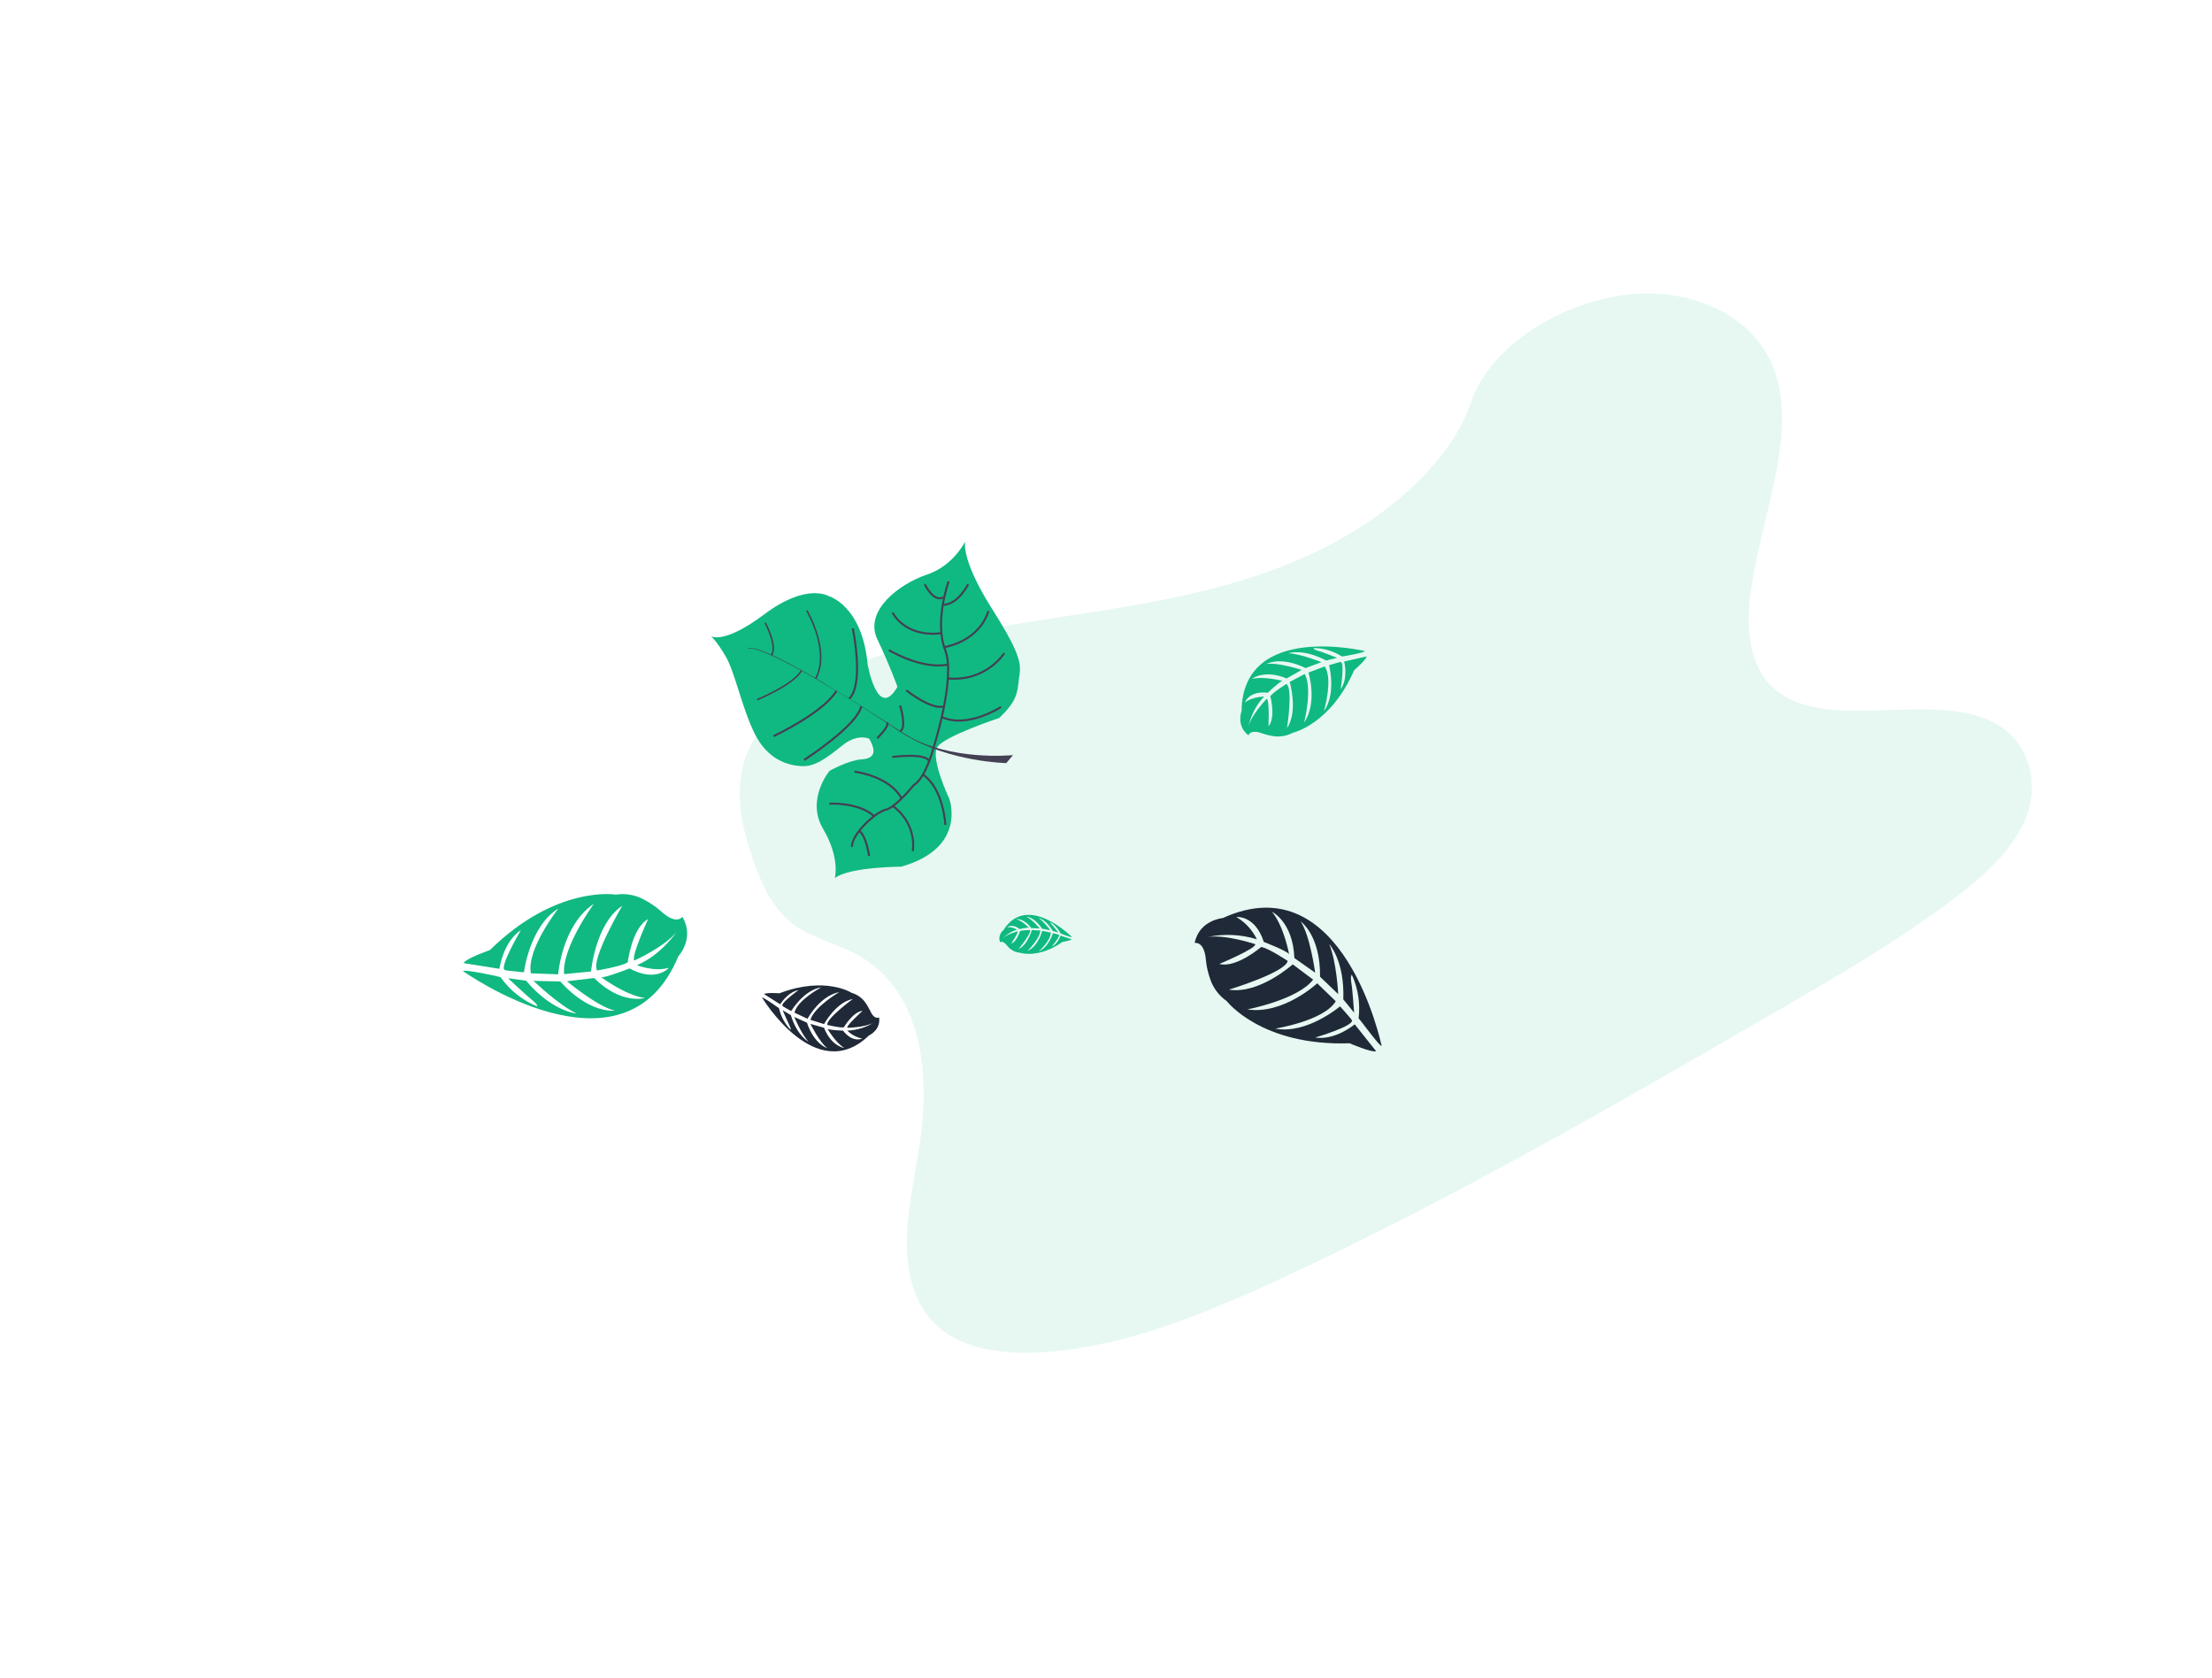 <?xml version="1.0" encoding="utf-8"?>
<!-- Generator: Adobe Illustrator 22.1.0, SVG Export Plug-In . SVG Version: 6.00 Build 0)  -->
<svg version="1.1" id="Layer_2_1_" xmlns="http://www.w3.org/2000/svg" xmlns:xlink="http://www.w3.org/1999/xlink" x="0px" y="0px"
	 viewBox="0 0 1085 822.8" style="enable-background:new 0 0 1085 822.8;" xml:space="preserve">
<style type="text/css">
	.st0{opacity:0.1;fill:#10B981;enable-background:new    ;}
	.st1{fill:#10B981;}
	.st2{fill:#444053;}
	.st3{fill:none;stroke:#444053;stroke-miterlimit:10;}
	.st4{fill:none;stroke:#444053;stroke-width:0.75;stroke-miterlimit:10;}
	.st5{fill:#1F2937;}
</style>
<path class="st0" d="M649.6,268.6c-34.6,17.4-72.5,25-109.5,30.9s-74.2,10.3-110.6,22.6c-23.4,7.9-48.2,20.6-59.7,40.5
	c-11.1,19-7,39.3-1.1,57c4.5,13.3,10.1,26.8,22.2,34.9c8.4,5.6,19.3,8.3,28.5,13.1c31.9,16.7,37.1,55.9,31.9,91.9
	c-2.4,16.9-6.5,34-6.5,50.6c0.1,16.6,4.8,33,18,42.7c13,9.7,32.6,11.7,51.8,10.1c38.9-3.1,78.2-19.3,115.5-36.7
	c82.6-38.4,161.8-84.2,240.7-129.9c29.2-16.9,58.5-33.9,85.4-53.9c14.9-11.1,29.7-23.9,36.6-39.2c8.8-19.4,2.1-40.6-15.6-49.3
	c-29.7-14.7-79.3,4.6-104.9-14.5c-14.1-10.5-16-29.8-13.7-47.9c4.9-38.9,25.3-81.7,9.8-114.6c-10.7-22.6-38.8-35.7-69.5-32.5
	c-32.2,3.4-67.9,24.6-77.5,53.2C711.4,227,680.2,253.2,649.6,268.6z"/>
<g>
	<path class="st1" d="M473.4,265.6c0,0-2.2,8.6,13.1,32.8c15.3,24.2,14.3,27.6,13.3,34.5c-0.8,6.9-0.8,10.7-9.7,19.2
		c0,0-26.7,8.8-30.3,14.2c-3.6,5.5,5.8,25.3,5.8,25.3s9.1,24.1-23.5,33.4c0,0-25.6,0.1-32.6,5.6c0,0,2.7-9.8-5.8-24.2
		c-8.5-14.4,3.2-28.4,3.2-28.4s9.4-5.2,15.5-5.6c6.1-0.4,7.9-3.1,4-10.1c0,0-5.6-2.9-13.3,3.3c-7.7,6.2-13.5,10.6-20.3,10.1
		c-6.8-0.5-16.3-3.3-22.6-15.9s-9.6-30-14.3-38c-4.7-8-7.3-9.9-7.3-9.9s6,4.6,26.5-10.8c20.6-15.4,31.3-8.8,31.3-8.8
		s16.5,4.4,19.2,33.6c0,0,4.9,27.8,14.6,10.9c0,0-3.3-9.5-9.9-23.4c-6.6-14,11.1-27.1,24-31.5C467.5,277.7,473.4,265.6,473.4,265.6z
		"/>
	<path class="st2" d="M366.9,318.1l-0.1-0.2c4.1-1.7,22.8,8.5,37.8,17.3l-0.1,0.2C383.5,323.1,370,316.9,366.9,318.1z"/>
	<path class="st2" d="M404.3,335.4l0.2-0.1c12,7.1,26.4,16.1,37.2,23.3c1.1,0.7,2.1,1.4,3.2,2l-0.2,0.3c-1.1-0.6-2.1-1.4-3.2-2
		C430.7,351.5,416.3,342.3,404.3,335.4z"/>
	<path class="st2" d="M444.3,360.6l0.3-0.2c21.6,13,52,9.9,52.3,9.9l-3.3,3.9C493.3,374.2,466.1,373.7,444.3,360.6z"/>
	<path class="st3" d="M465.3,285.1c0,0-7.1,19.7-1.7,33.6c5.4,13.9-5.8,48.3-5.8,48.3s-3.7,14.5-9.7,18.1c0,0-8.6,10.8-13.7,12
		s-16.8,12.1-16.5,18.2"/>
	<path class="st3" d="M474.9,286.5c0,0-5,10.1-12.4,10.1"/>
	<path class="st3" d="M484.8,299.6c0,0-3,13.9-21.7,17.8"/>
	<path class="st3" d="M492.6,320.3c0,0-8.8,14.1-27.8,12.4"/>
	<path class="st3" d="M491,346.7c0,0-16.5,10.8-29.1,4.9"/>
	<path class="st3" d="M453.6,286.5c0,0,4.3,9.1,9.1,6.4"/>
	<path class="st3" d="M437.8,300.4c0,0,5.8,12.3,24,10.1"/>
	<path class="st3" d="M436,318.8c0,0,16,9.7,29,7.1"/>
	<path class="st3" d="M444.5,338.5c0,0,12.7,10.1,18.6,7.8"/>
	<path class="st3" d="M441.5,346c0,0,3.4,10.6,0.1,12.6"/>
	<path class="st3" d="M430.3,362c0,0,6.5-6.4,4.7-7.7"/>
	<path class="st3" d="M418.3,308.1c0,0,5.7,27.2-1.7,34.5"/>
	<path class="st3" d="M394.4,372.7c0,0,25.9-16.6,28.1-26.4"/>
	<path class="st3" d="M379.4,361c0,0,24.3-11.3,30.9-22.2"/>
	<path class="st4" d="M395.7,299.4c0,0,11.8,19.6,4.4,33.4"/>
	<path class="st4" d="M371.4,343.1c0,0,18.1-7.4,21.7-14.3"/>
	<path class="st4" d="M375.3,305.4c0,0,6.1,11.1,3.2,15.9"/>
	<path class="st3" d="M437.7,371.2c0,0,16.3-2.2,18.1,2.1"/>
	<path class="st3" d="M463.7,404.5c0,0-0.8-17.8-11.1-24.7"/>
	<path class="st3" d="M419.1,378.4c0,0,17.1,2,23.1,13.1"/>
	<path class="st3" d="M447.7,417.4c0,0,2.6-13-9.9-22.3"/>
	<path class="st3" d="M406.8,394.1c0,0,14.2-0.8,21.8,6"/>
	<path class="st3" d="M426.3,419.8c0,0-1.4-10.3-5-12.4"/>
</g>
<path id="Path_177" class="st1" d="M525.8,459.5c0,0-21.9-22-33.6-3.4c0,0-3.1,2.4-1.6,6c0,0,1.1-1.1,3.1,1.3
	c0.7,0.9,1.5,1.7,2.4,2.3c1.2,0.9,2.7,1.4,4.2,1.5l0,0c0,0,8.9,3.1,20.9-5.3c0,0,3.9-0.6,4.4-1.3l-5.4-1.8c0,0-1.2,4-4.3,5.4
	c0,0,4.3-5.2,3.5-5.8c-0.2-0.1-2.9-0.8-2.9-0.8s-2.1,6.9-7,9c0,0,6-5.4,5.9-9.3l-4.2-0.8c0,0-1.8,7.5-7.3,9.9c0,0,6.1-5.9,6.4-10.1
	l-4.2-0.2c0,0-1.9,7.2-6.5,9.3c0,0,6.4-7.6,5.6-9.3c0,0-3.9,0-4.9,0.5c0,0-1.5,5.2-4.3,6.1c0,0,3.7-5.5,3.2-6c0,0-5.1,1.3-7.3,3.4
	c0,0,3.1-3.2,7-4.2c0,0-2.4-1.5-4.9-1.2c0,0,2.4-2,6.1,0.9c0,0,4-0.9,4.6-0.6c0,0-3.2-3.4-6.2-4.3c0,0,3.8-0.5,7.3,4.4l4.2,0.2
	c0,0-4-4.7-6.6-5.8c0,0,4,0.1,7.7,5.9l4.1,0.8c0,0-3.2-4.3-5.8-6.1c0,0,3.7,0.8,7,6.4l2.7,0.8c0,0-2.4-3.1-3.2-3.9
	c-0.8-0.8-0.6-1.1-0.6-1.1c2.1,1.3,3.8,3.2,4.9,5.4C520.2,457.8,525.6,459.9,525.8,459.5z"/>
<path id="Path_177_1_" class="st1" d="M669.5,319.3c0,0-60-14.5-60.5,29.4c0,0-2.8,7.2,3.4,11.9c0,0,0.7-3.1,6.6-1
	c2.1,0.7,4.3,1.3,6.5,1.5c3,0.3,6.1-0.4,8.7-1.8l0,0c0,0,18.4-4,30-30.6c0,0,6-5.2,6.1-6.8l-11,2.5c0,0,2.2,8-1.7,13.6
	c0,0,2.1-13.3,0-13.4c-0.4,0-5.7,1.6-5.7,1.6s3.7,13.9-2.5,22.5c0,0,4.6-15.5,0.4-21.9l-8,3c0,0,4.6,14.6-2.1,24.5
	c0,0,4.2-16.5,0.3-23.8l-7.4,3.9c0,0,4.3,14.3-1.3,22.6c0,0,3-19.4-0.3-21.6c0,0-6.6,4.1-7.9,6c0,0,2.8,10.3-0.9,14.8
	c0,0,0.6-13.2-0.9-13.5c0,0-7.2,7.5-8.9,13.3c0,0,1.8-8.6,7.7-14.4c0,0-5.7,0-9.5,2.9c0,0,2-5.9,11.3-4.8c0,0,5.8-5.6,7.2-5.8
	c0,0-9.1-2.4-15-1c0,0,5.9-4.8,17-0.2l7.4-4.2c0,0-11.8-3.8-17.3-2.9c0,0,6.8-4,19.2,2l7.8-2.9c0,0-10-4-16.2-4.4
	c0,0,7.1-2.4,18.5,3.6l5.4-1.3c0,0-7.3-2.9-9.5-3.5c-2.2-0.6-2.1-1.3-2.1-1.3c5,0,9.8,1.5,13.9,4.1
	C658.2,322.1,669.5,320,669.5,319.3z"/>
<path id="Path_177_2_" class="st1" d="M227.1,476.2c0,0,79.2,56.6,105.6-7.2c0,0,8.3-8.9,2-19.4c0,0-2.8,4.2-10.2-2.5
	c-2.7-2.4-5.6-4.4-8.7-6c-4.2-2.3-9-3.1-13.7-2.4l0,0c0,0-29.1-4.9-61.8,27.2c0,0-11.8,4.1-12.9,6.4l17.6,2.8c0,0,1.6-13,10.5-19
	c0,0-10.8,18.3-7.9,19.6c0.6,0.3,9.4,1.1,9.4,1.1s2.7-22.5,16.9-31.3c0,0-15.8,20-13.5,31.8l13.4,0.5c0,0,1.7-24,17.5-34.6
	c0,0-15.8,21.5-14.6,34.5l13.2-1.3c0,0,2.1-23.4,15.3-32.2c0,0-15.7,26.7-12.3,31.7c0,0,12.1-2,15-4c0,0,2-16.8,10-21.2
	c0,0-8.7,19-6.7,20.3c0,0,15-6.7,20.8-14.2c0,0-7.7,11.6-19.6,16.5c0,0,8.3,3.4,15.7,1.3c0,0-6.3,7.4-19.3,0.3
	c0,0-11.9,4.7-13.9,4.3c0,0,11.8,8.9,21.4,10.2c0,0-11.5,3.5-24.9-9.8l-13.3,1.6c0,0,15,12.5,23.5,14.4c0,0-12.3,1.8-26.8-14.3
	l-13.1-0.3c0,0,12.1,11.7,21.1,16c0,0-11.8-0.8-24.8-16.1l-8.8-1.2c0,0,8.9,8.4,11.8,10.7s2.5,3.1,2.5,3.1
	c-7.2-2.9-13.4-7.9-17.9-14.2C245.2,478.8,227.3,475.2,227.1,476.2z"/>
<path id="Path_178" class="st5" d="M373.8,489.2c0,0,26.3,43.7,52.4,18.6c0,0,5.9-2.6,5-8.9c0,0-2.3,1.5-4.4-3.3
	c-0.8-1.6-1.8-3.3-2.9-4.7c-1.6-1.9-3.7-3.3-6.1-4l0,0c0,0-13-8.4-35.5,0.2c0,0-6.5-0.5-7.5,0.4l7.9,5c0,0,3.5-5.9,9-7
	c0,0-9,6.5-7.9,7.8c0.2,0.3,4.3,2.5,4.3,2.5s6.1-10.3,14.7-11.6c0,0-11.8,6.3-13.1,12.4l6.4,3c0,0,5.9-11.2,15.6-13.1
	c0,0-12.1,7-14.2,13.6l6.7,2.1c0,0,5.9-10.8,14.1-12.3c0,0-13.1,9.6-12.5,12.7c0,0,6.2,1.5,8.1,1.2c0,0,4.5-7.7,9.2-8.1
	c0,0-8.1,7.3-7.5,8.3c0,0,8.6-0.1,12.9-2.5c-3.9,2.4-8.3,3.7-12.9,3.9c2,2,4.5,3.3,7.3,3.9c0,0-4.6,2.3-9.4-3.9c0,0-6.8-0.2-7.6-0.9
	c0,0,3.8,6.7,8.2,9.4c0,0-6.3-0.7-9.9-9.9l-6.7-1.9c0,0,4.6,9.2,8.3,11.9c0,0-6.3-1.7-10-12.5l-6.2-2.8c0,0,3.4,8.2,6.9,12.1
	c0,0-5.5-2.9-8.6-13l-4-2.4c0,0,2.6,6,3.4,7.6s0.5,2,0.5,2c-2.8-2.9-4.8-6.6-5.7-10.6C382,494.3,374.1,488.7,373.8,489.2z"/>
<path id="Path_178_1_" class="st5" d="M677.7,512.9c0,0-18.6-89.8-77.9-62.7c0,0-11.5,0.9-13.8,12.2c0,0,4.7-1.1,5.5,8.3
	c0.3,3.4,1.1,6.6,2.2,9.7c1.5,4.3,4.3,7.9,8,10.5l0,0c0,0,17,22.2,60.3,20.7c0,0,10.8,4.7,13,3.9l-10.5-13.2c0,0-9.4,8-19.4,6.5
	c0,0,19.2-5.7,18-8.5c-0.2-0.6-5.8-6.8-5.8-6.8s-16.4,13.9-31.8,10.9c0,0,23.8-3.7,29.7-13.4l-9.1-8.8c0,0-16.6,15.5-34.3,12.8
	c0,0,24.7-4.7,32.3-14.6l-10-7.5c0,0-16.4,14.8-31.3,12.4c0,0,28-8.5,28.8-14.1c0,0-9.6-6.4-13-6.8c0,0-12.2,10.5-20.5,8.3
	c0,0,18.2-7.6,17.6-9.7c0,0-14.7-4.9-23.4-3.5c8-1.7,16.3-1.3,24.2,1.1c-2.2-4.5-5.7-8.4-10.1-10.9c0,0,9.2-1.1,13.5,12.2
	c0,0,11.4,4.4,12.4,6c0,0-2.5-13.7-8.4-20.8c0,0,10.3,4.9,11,22.7l10.2,7.2c0,0-2.5-18.3-7.1-25.1c0,0,9.7,6.6,9.5,27.1l8.9,8.5
	c0,0-0.8-15.9-4.4-24.5c0,0,7.6,8.1,6.9,27.1l5.3,6.5c0,0-0.8-11.6-1.4-14.9c-0.5-3.4,0.3-3.7,0.3-3.7c3,6.6,4.2,14,3.3,21.4
	C666.7,499.3,676.8,513.4,677.7,512.9z"/>
</svg>
